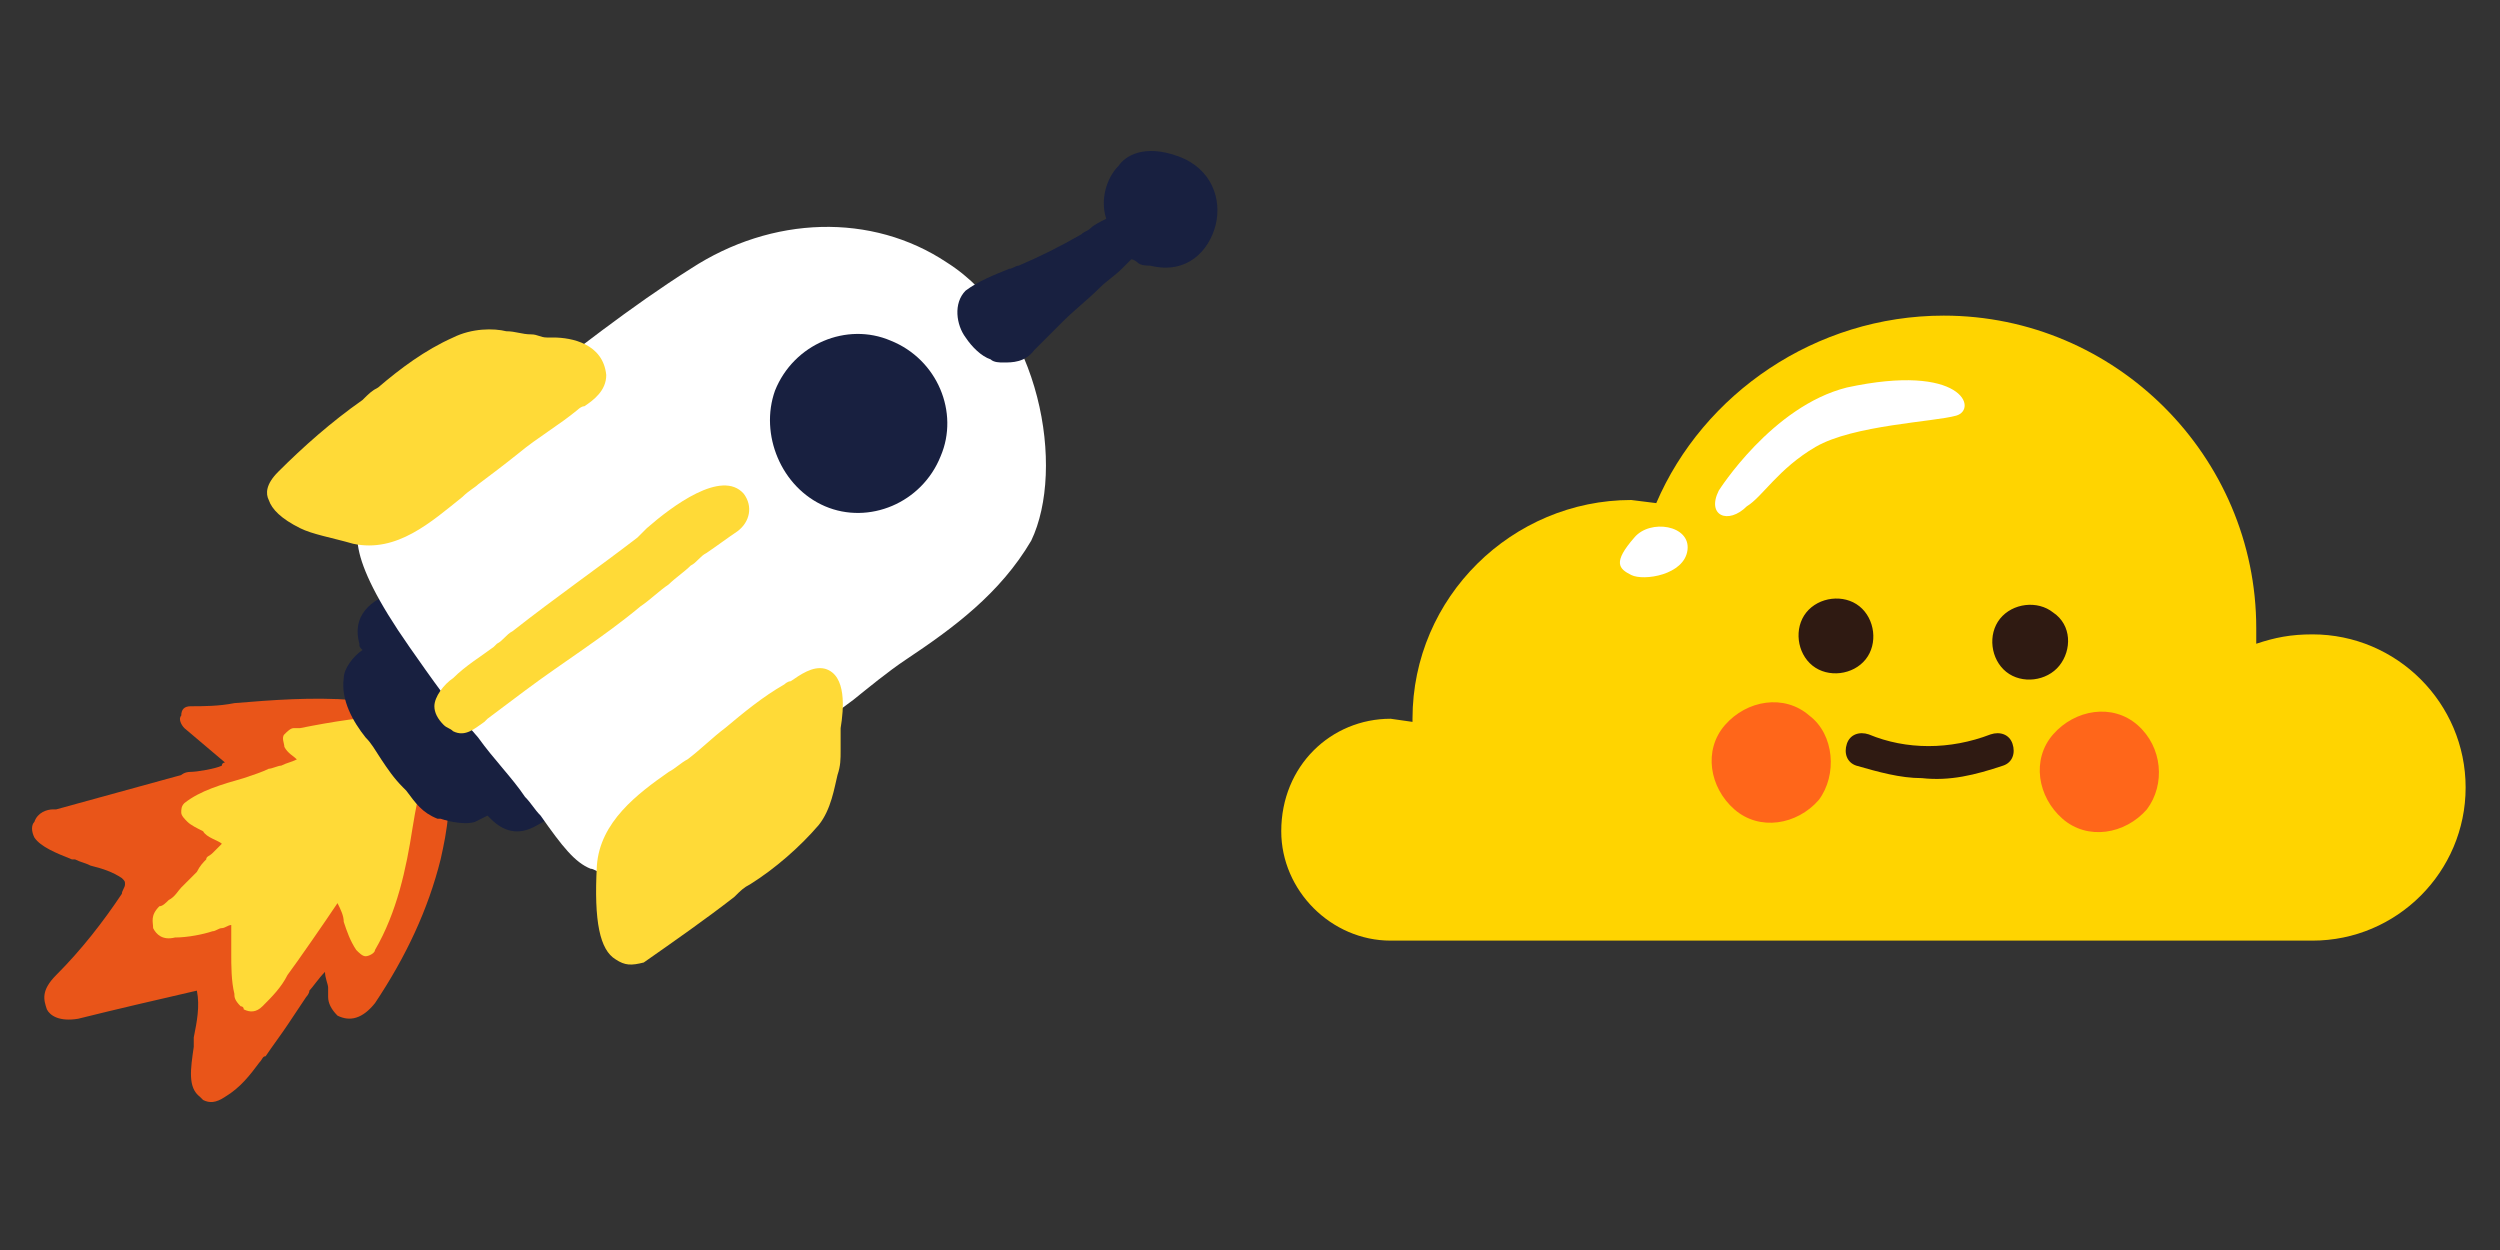 <?xml version="1.0" encoding="utf-8"?>
<!-- Generator: Adobe Illustrator 23.1.0, SVG Export Plug-In . SVG Version: 6.00 Build 0)  -->
<svg version="1.1" id="레이어_1" xmlns="http://www.w3.org/2000/svg" xmlns:xlink="http://www.w3.org/1999/xlink" x="0px"
	 y="0px" width="80px" height="40px" viewBox="0 0 80 40" style="enable-background:new 0 0 80 40;" xml:space="preserve">
<rect x="0" y="0" width="80" height="40" fill="#333333" stroke="none"/>
<g>
	<g>
		<path style="fill:#E95519;" d="M14.2,24.6c-0.2-0.6-0.6-1.1-1-1.4c-0.2-0.1-0.4-0.2-0.7-0.3C12.3,23,12,22.9,12,22.8
			c-0.1-0.1-0.2-0.2-0.4-0.2c-0.1-0.1-0.2-0.2-0.3-0.2c-1.3-0.1-2.6,0-3.8,0.1c-0.5,0.1-1,0.1-1.4,0.1c-0.2,0-0.3,0.1-0.3,0.3
			c-0.1,0.1,0,0.3,0.1,0.4l1.3,1.1c0,0-0.1,0-0.1,0.1c-0.2,0.1-0.8,0.2-1,0.2c-0.2,0-0.3,0.1-0.3,0.1l-4,1.1c0,0-0.1,0-0.1,0
			c-0.2,0-0.5,0.1-0.6,0.4C1,26.4,1,26.6,1.1,26.8c0.2,0.3,0.7,0.5,1.2,0.7l0.1,0c0.2,0.1,0.3,0.1,0.5,0.2c0.4,0.1,0.7,0.2,1,0.4
			C4,28.2,4,28.2,4,28.3c0,0.1-0.1,0.2-0.1,0.3c-0.6,0.9-1.3,1.8-2.1,2.6c-0.5,0.5-0.4,0.8-0.3,1.1c0.1,0.2,0.4,0.4,1,0.3
			C3.7,32.3,5,32,6.3,31.7c0,0,0,0,0,0c0,0,0,0,0,0c0.1,0.5,0,1-0.1,1.5l0,0.1c0,0.1,0,0.1,0,0.2c-0.1,0.7-0.2,1.3,0.2,1.6
			c0,0,0.1,0.1,0.1,0.1c0.2,0.1,0.4,0.1,0.7-0.1c0.5-0.3,0.8-0.7,1.1-1.1c0.1-0.1,0.1-0.2,0.2-0.2c0.2-0.3,0.5-0.7,0.7-1
			c0.2-0.3,0.4-0.6,0.6-0.9c0,0,0.1-0.1,0.1-0.2c0.1-0.1,0.3-0.4,0.5-0.6c0,0.2,0.1,0.4,0.1,0.5c0,0.1,0,0.2,0,0.3
			c0,0.2,0.1,0.4,0.3,0.6c0.4,0.2,0.8,0.1,1.2-0.4c1-1.5,1.7-3,2.1-4.6C14.3,26.6,14.5,25.6,14.2,24.6z"/>
		<path style="fill:#FFDA37;" d="M13.7,23.5c-0.1-0.4-0.4-0.6-0.7-0.5c-0.1,0-0.1,0-0.2-0.1c0,0,0,0,0,0c-1,0-2.2,0.2-3.2,0.4
			l-0.2,0c-0.1,0-0.2,0.1-0.3,0.2c-0.1,0.1,0,0.3,0,0.4c0.1,0.2,0.3,0.3,0.4,0.4c-0.2,0.1-0.3,0.1-0.5,0.2c-0.1,0-0.3,0.1-0.4,0.1
			c-0.2,0.1-0.5,0.2-0.8,0.3c-0.7,0.2-1.4,0.4-1.9,0.8c-0.1,0.1-0.1,0.2-0.1,0.3c0,0.1,0.1,0.2,0.2,0.3c0.1,0.1,0.3,0.2,0.5,0.3
			C6.6,26.8,7,26.9,7.1,27c-0.1,0.1-0.3,0.3-0.3,0.3c-0.1,0.1-0.2,0.1-0.2,0.2c-0.1,0.1-0.2,0.2-0.3,0.4c-0.2,0.2-0.3,0.3-0.5,0.5
			c-0.1,0.1-0.2,0.3-0.4,0.4c-0.1,0.1-0.2,0.2-0.3,0.2c-0.3,0.3-0.2,0.5-0.2,0.7C5,29.9,5.2,30.1,5.6,30c0.4,0,0.9-0.1,1.2-0.2
			c0.1,0,0.2-0.1,0.3-0.1c0.1,0,0.2-0.1,0.3-0.1c0,0.2,0,0.4,0,0.6c0,0.1,0,0.2,0,0.3c0,0.4,0,0.9,0.1,1.3c0,0.1,0,0.2,0.2,0.4
			c0,0,0.1,0,0.1,0.1c0.2,0.1,0.4,0.1,0.6-0.1c0.3-0.3,0.6-0.6,0.8-1c0.3-0.4,1.2-1.7,1.6-2.3c0.1,0.2,0.2,0.4,0.2,0.6
			c0.1,0.3,0.2,0.6,0.4,0.9c0.1,0.1,0.2,0.2,0.3,0.2c0.1,0,0.3-0.1,0.3-0.2c0.7-1.2,1-2.6,1.2-3.9c0.1-0.6,0.2-1.2,0.4-1.8
			c0-0.1,0-0.1,0-0.2C13.7,24.2,13.8,23.9,13.7,23.5z"/>
		<path style="fill:#182040;" d="M17.8,24.9c-0.4-0.9-1.1-2-2-3.2c-0.3-0.4-0.5-0.7-0.8-1c-0.3-0.4-0.6-0.7-0.9-1.1
			c0-0.1-0.1-0.1-0.1-0.2c-0.1-0.2-0.3-0.5-0.6-0.5c-0.2,0-0.4,0-0.5,0.1c-0.1,0-0.2-0.1-0.4,0c-0.3,0.1-1.3,0.5-1,1.6
			c0,0.1,0,0.1,0.1,0.2c-0.3,0.2-0.6,0.6-0.6,0.9c-0.1,0.7,0.3,1.4,0.7,1.9c0.2,0.2,0.3,0.4,0.5,0.7c0.2,0.3,0.4,0.6,0.7,0.9
			l0.1,0.1c0.3,0.4,0.5,0.7,1,0.9c0,0,0.1,0,0.1,0c0.3,0.1,0.8,0.2,1.1,0.1c0,0,0.2-0.1,0.4-0.2c0,0,0.1,0.1,0.1,0.1
			c0.5,0.5,1,0.5,1.5,0.2C17.8,26.1,18.1,25.8,17.8,24.9z"/>
		<path style="fill:#FFFFFF;" d="M30.3,8.4c-2.4-1.6-5.6-1.5-8.2,0.2c-1.9,1.2-3.8,2.7-5.6,4.1c-0.5,0.4-1,0.8-1.5,1.2
			c-0.3,0.3-0.7,0.5-1,0.8c-0.7,0.6-1.5,1.1-2.2,1.7c-0.5,0.4-0.8,1.3,1.3,4.3c0.7,1,1.4,2,2.2,2.9c0.5,0.7,1.1,1.3,1.5,1.9
			c0.2,0.2,0.3,0.4,0.5,0.6c0.7,1,1.1,1.5,1.6,1.7c0.1,0,0.2,0.1,0.3,0.1c0.5,0.1,1-0.3,1.7-0.9c0.6-0.5,1.4-1.1,2.7-1.9
			c1.3-0.8,2.6-1.9,3.7-2.7c0.5-0.4,1.1-0.9,1.7-1.3c1.5-1,3-2.1,4-3.8C34.1,15,33.3,10.3,30.3,8.4z"/>
		<g>
			<path style="fill:#FFDA37;" d="M19.7,30.7c-0.5-0.3-0.7-1.2-0.6-3c0.1-1.4,1.3-2.3,2.3-3c0.2-0.1,0.4-0.3,0.6-0.4
				c0.4-0.3,0.8-0.7,1.2-1c0.6-0.5,1.2-1,1.9-1.4c0,0,0.1-0.1,0.2-0.1c0.3-0.2,0.7-0.5,1.1-0.4c0.7,0.2,0.6,1.3,0.5,1.9
				c0,0.1,0,0.1,0,0.2c0,0.2,0,0.3,0,0.5c0,0.3,0,0.5-0.1,0.8v0c-0.1,0.4-0.2,1.1-0.6,1.6c-0.6,0.7-1.4,1.4-2.2,1.9
				c-0.2,0.1-0.3,0.2-0.5,0.4c-0.9,0.7-1.9,1.4-2.9,2.1C20.2,30.9,20,30.9,19.7,30.7C19.7,30.8,19.7,30.8,19.7,30.7z M20,30.1
				L20,30.1L20,30.1z"/>
		</g>
		<path style="fill:#FFDA37;" d="M17.7,10.8c-0.1,0-0.1,0-0.2,0c-0.2,0-0.3-0.1-0.5-0.1c-0.3,0-0.5-0.1-0.8-0.1c0,0,0,0,0,0
			c-0.4-0.1-1.1-0.1-1.7,0.2c-0.9,0.4-1.7,1-2.4,1.6c-0.2,0.1-0.3,0.2-0.5,0.4c-1,0.7-1.9,1.5-2.7,2.3c-0.4,0.4-0.4,0.7-0.3,0.9
			c0.1,0.3,0.4,0.6,1,0.9c0.4,0.2,1,0.3,1.7,0.5c1.4,0.3,2.5-0.7,3.5-1.5c0.2-0.2,0.4-0.3,0.5-0.4c0.4-0.3,0.8-0.6,1.3-1
			c0.6-0.5,1.3-0.9,1.9-1.4c0,0,0.1-0.1,0.2-0.1c0.3-0.2,0.7-0.5,0.7-1C19.3,11,18.3,10.8,17.7,10.8z"/>
		<path style="fill:#FFDA37;" d="M23.8,15.8c-0.7-0.8-2.3,0.4-3.1,1.1c-0.1,0.1-0.2,0.2-0.3,0.3c-1.3,1-2.6,1.9-4,3
			c-0.2,0.1-0.3,0.3-0.5,0.4l0,0l-0.1,0.1c-0.4,0.3-0.9,0.6-1.3,1c-0.3,0.2-0.6,0.6-0.6,0.9c0,0.2,0.1,0.4,0.3,0.6
			c0.1,0.1,0.2,0.1,0.3,0.2c0.4,0.2,0.7-0.1,1-0.3c0,0,0.1-0.1,0.1-0.1c0.4-0.3,0.8-0.6,1.2-0.9c1.2-0.9,2.5-1.7,3.7-2.7
			c0.3-0.2,0.6-0.5,0.9-0.7c0.2-0.2,0.5-0.4,0.7-0.6c0.2-0.1,0.3-0.3,0.5-0.4c0.3-0.2,0.7-0.5,1-0.7C24,16.7,24.1,16.2,23.8,15.8z"
			/>
		<path style="fill:#182040;" d="M37.7,5c-1.1-0.4-1.7,0-1.9,0.3c-0.4,0.4-0.6,1.1-0.4,1.7c-0.2,0.1-0.4,0.2-0.5,0.3
			c-0.1,0.1-0.2,0.1-0.3,0.2c-0.7,0.4-1.3,0.7-2,1c-0.1,0-0.2,0.1-0.3,0.1c-0.5,0.2-1,0.4-1.4,0.7v0c-0.4,0.4-0.3,1.1,0,1.5
			c0.2,0.3,0.5,0.6,0.8,0.7c0.1,0.1,0.3,0.1,0.4,0.1c0.3,0,0.7,0,1-0.4c0.2-0.2,0.3-0.3,0.5-0.5c0.1-0.1,0.3-0.3,0.4-0.4
			c0.4-0.4,0.8-0.7,1.2-1.1c0.2-0.2,0.5-0.4,0.7-0.6c0,0,0.1-0.1,0.1-0.1c0.1-0.1,0.1-0.1,0.2-0.2c0.1,0,0.2,0.1,0.2,0.1
			c0.1,0.1,0.3,0.1,0.4,0.1C38,8.8,38.7,8,38.9,7.2C39.1,6.4,38.8,5.4,37.7,5z"/>
	</g>
	<g>
		<path style="fill:#182040;" d="M24.8,12.5c0.6-1.5,2.3-2.2,3.7-1.6c1.5,0.6,2.2,2.3,1.6,3.7c-0.6,1.5-2.3,2.2-3.7,1.6
			C25,15.6,24.3,13.9,24.8,12.5z"/>
	</g>
</g>
<g>
	<path style="fill:#FFD400;" d="M44.5,23l0.7,0.1V23c0-3.9,3.2-7,7-7l0.8,0.1c1.5-3.5,5.1-6,9.2-6c5.5,0,10,4.5,10,10l0,0.5
		c0.6-0.2,1.1-0.3,1.8-0.3c2.7,0,4.9,2.2,4.9,4.9c0,2.7-2.2,4.9-4.9,4.9H44.5c-1.9,0-3.5-1.6-3.5-3.5C41,24.5,42.6,23,44.5,23z"/>
	<g>
		<path style="fill:#2F1A12;" d="M59.7,21.1c-0.4,0.5-1.2,0.6-1.7,0.2c-0.5-0.4-0.6-1.2-0.2-1.7c0.4-0.5,1.2-0.6,1.7-0.2
			C60,19.8,60.1,20.6,59.7,21.1z"/>
		<path style="fill:#2F1A12;" d="M65.9,21.3c-0.4,0.5-1.2,0.6-1.7,0.2c-0.5-0.4-0.6-1.2-0.2-1.7c0.4-0.5,1.2-0.6,1.7-0.2
			C66.3,20,66.3,20.8,65.9,21.3z"/>
		<path style="fill:#FF661A;" d="M58.2,25.6c-0.7,0.8-1.9,1-2.7,0.3c-0.8-0.7-1-1.9-0.3-2.7c0.7-0.8,1.9-1,2.7-0.3
			C58.7,23.5,58.8,24.8,58.2,25.6z"/>
		<path style="fill:#FF661A;" d="M68.7,25.9c-0.7,0.8-1.9,1-2.7,0.3c-0.8-0.7-1-1.9-0.3-2.7c0.7-0.8,1.9-1,2.7-0.3
			C69.2,23.9,69.3,25.1,68.7,25.9z"/>
		<g>
			<path style="fill:#2F1A12;" d="M61.5,24.9c-0.7,0-1.4-0.2-2.1-0.4c-0.3-0.1-0.4-0.4-0.3-0.7c0.1-0.3,0.4-0.4,0.7-0.3
				c1.2,0.5,2.6,0.5,3.9,0c0.3-0.1,0.6,0,0.7,0.3c0.1,0.3,0,0.6-0.3,0.7C63.2,24.8,62.4,25,61.5,24.9z"/>
		</g>
	</g>
	<g>
		<path style="fill:#FFFFFF;" d="M55,15.7c0,0,1.7-2.7,4.1-3.3c3.7-0.8,4.2,0.7,3.5,0.9c-0.7,0.2-3.3,0.3-4.5,1
			c-1.2,0.7-1.7,1.6-2.2,1.9C55.3,16.8,54.6,16.5,55,15.7z"/>
	</g>
	<path style="fill:#FFFFFF;" d="M52.3,17.2c-0.7,0.8-0.5,1-0.1,1.2c0.4,0.2,1.7,0,1.8-0.8C54.1,16.8,52.8,16.6,52.3,17.2z"/>
</g>
<g>
</g>
<g>
</g>
<g>
</g>
<g>
</g>
<g>
</g>
<g>
</g>
<g>
</g>
<g>
</g>
<g>
</g>
<g>
</g>
<g>
</g>
<g>
</g>
<g>
</g>
<g>
</g>
<g>
</g>
</svg>

